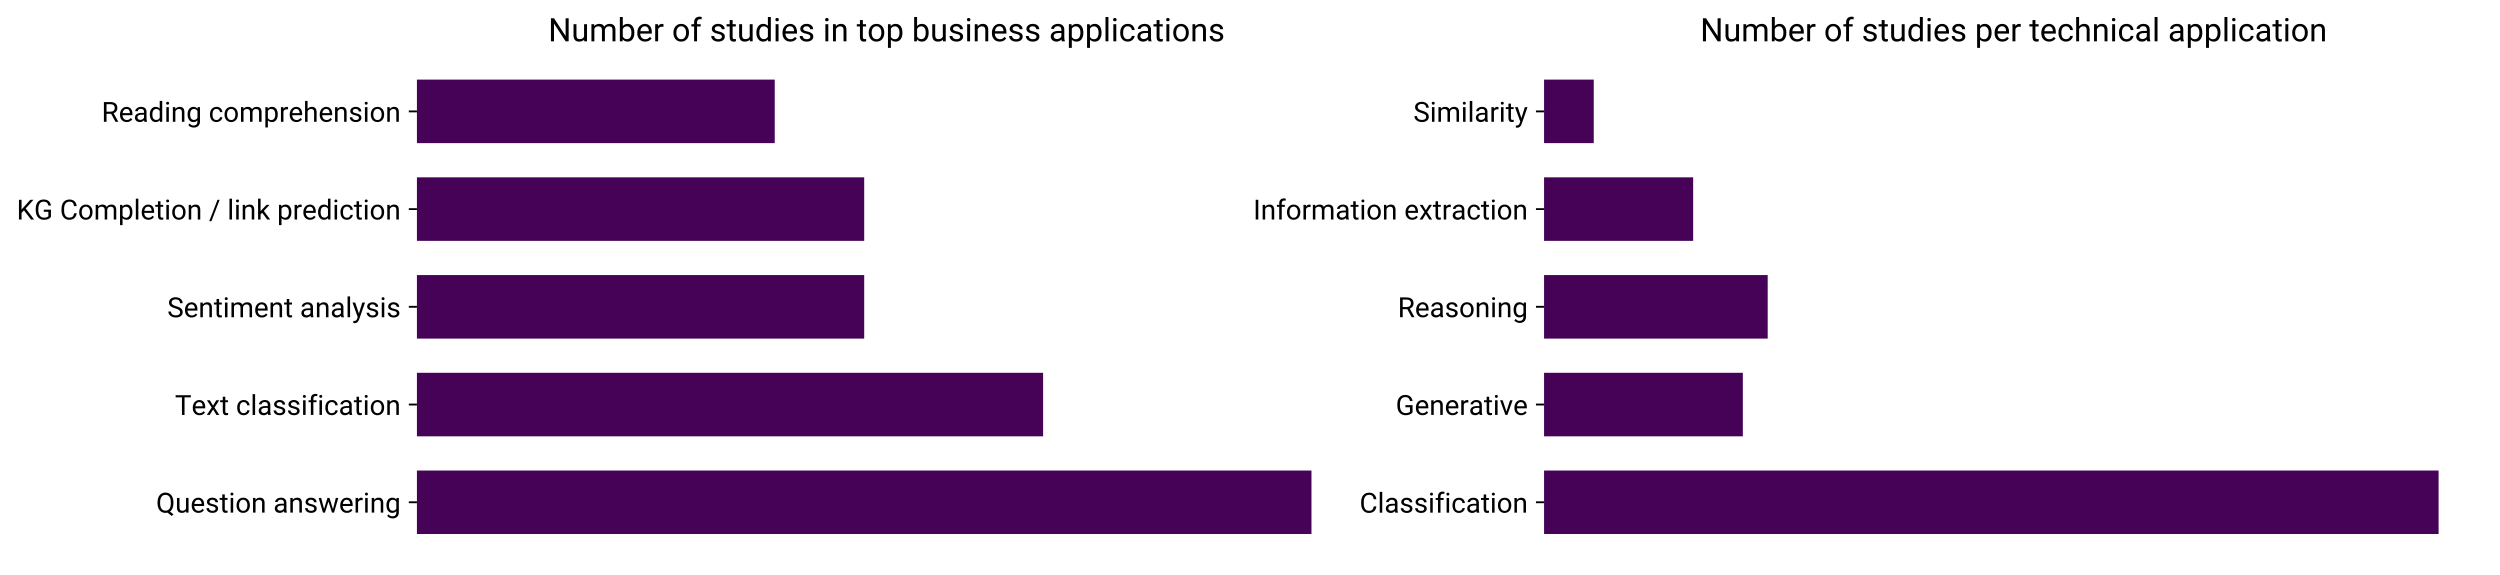 <?xml version="1.0" encoding="utf-8" standalone="no"?>
<!DOCTYPE svg PUBLIC "-//W3C//DTD SVG 1.1//EN"
  "http://www.w3.org/Graphics/SVG/1.1/DTD/svg11.dtd">
<!-- Created with matplotlib (https://matplotlib.org/) -->
<svg height="248.484pt" version="1.1" viewBox="0 0 1080.132 248.484" width="1080.132pt" xmlns="http://www.w3.org/2000/svg" xmlns:xlink="http://www.w3.org/1999/xlink">
 <defs>
  <style type="text/css">*{stroke-linecap:butt;stroke-linejoin:round;}</style>
 </defs>
 <g id="figure_1">
  <g id="patch_1">
   <path d="M 0 248.484 
L 1080.132 248.484 
L 1080.132 0 
L 0 0 
z
" style="fill:none;"/>
  </g>
  <g id="axes_1">
   <g id="patch_2">
    <path clip-path="url(#p9f928f13f7)" d="M 180.132 230.729 
L 566.625 230.729 
L 566.625 203.285 
L 180.132 203.285 
z
" style="fill:#450256;"/>
   </g>
   <g id="patch_3">
    <path clip-path="url(#p9f928f13f7)" d="M 180.132 188.508 
L 450.677 188.508 
L 450.677 161.064 
L 180.132 161.064 
z
" style="fill:#450256;"/>
   </g>
   <g id="patch_4">
    <path clip-path="url(#p9f928f13f7)" d="M 180.132 146.286 
L 373.379 146.286 
L 373.379 118.842 
L 180.132 118.842 
z
" style="fill:#450256;"/>
   </g>
   <g id="patch_5">
    <path clip-path="url(#p9f928f13f7)" d="M 180.132 104.065 
L 373.379 104.065 
L 373.379 76.621 
L 180.132 76.621 
z
" style="fill:#450256;"/>
   </g>
   <g id="patch_6">
    <path clip-path="url(#p9f928f13f7)" d="M 180.132 61.844 
L 334.729 61.844 
L 334.729 34.4 
L 180.132 34.4 
z
" style="fill:#450256;"/>
   </g>
   <g id="matplotlib.axis_1"/>
   <g id="matplotlib.axis_2">
    <g id="ytick_1">
     <g id="line2d_1">
      <defs>
       <path d="M 0 0 
L -3.5 0 
" id="m204280ba71" style="stroke:#000000;stroke-width:0.8;"/>
      </defs>
      <g>
       <use style="stroke:#000000;stroke-width:0.8;" x="180.132" xlink:href="#m204280ba71" y="217.007"/>
      </g>
     </g>
     <g id="text_1">
      <!-- Question answering -->
      <g transform="translate(67.418 221.478)scale(0.12 -0.12)">
       <defs>
        <path d="M 62.547 33.25 
Q 62.547 22.953 59.266 15.5 
Q 56 8.062 50.094 3.859 
L 62.797 -6.109 
L 56.391 -12.016 
L 41.406 -0.094 
Q 37.891 -0.984 33.984 -0.984 
Q 25.594 -0.984 19.094 3.141 
Q 12.594 7.281 9 14.922 
Q 5.422 22.562 5.328 32.625 
L 5.328 37.75 
Q 5.328 48 8.891 55.859 
Q 12.453 63.719 18.969 67.891 
Q 25.484 72.078 33.891 72.078 
Q 42.484 72.078 49 67.922 
Q 55.516 63.766 59.031 55.969 
Q 62.547 48.188 62.547 37.797 
z
M 53.172 37.844 
Q 53.172 50.391 48.172 57.203 
Q 43.172 64.016 33.891 64.016 
Q 25.047 64.016 19.938 57.25 
Q 14.844 50.484 14.703 38.484 
L 14.703 33.25 
Q 14.703 21.047 19.797 14.016 
Q 24.906 6.984 33.984 6.984 
Q 43.062 6.984 48.047 13.594 
Q 53.031 20.219 53.172 32.562 
z
" id="Roboto-Regular-81"/>
        <path d="M 39.453 5.219 
Q 34.188 -0.984 23.969 -0.984 
Q 15.531 -0.984 11.109 3.922 
Q 6.688 8.844 6.641 18.453 
L 6.641 52.828 
L 15.672 52.828 
L 15.672 18.703 
Q 15.672 6.688 25.438 6.688 
Q 35.797 6.688 39.203 14.406 
L 39.203 52.828 
L 48.25 52.828 
L 48.25 0 
L 39.656 0 
z
" id="Roboto-Regular-117"/>
        <path d="M 28.766 -0.984 
Q 18.016 -0.984 11.281 6.078 
Q 4.547 13.141 4.547 24.953 
L 4.547 26.609 
Q 4.547 34.469 7.547 40.641 
Q 10.547 46.828 15.938 50.312 
Q 21.344 53.812 27.641 53.812 
Q 37.938 53.812 43.641 47.016 
Q 49.359 40.234 49.359 27.594 
L 49.359 23.828 
L 13.578 23.828 
Q 13.766 16.016 18.141 11.203 
Q 22.516 6.391 29.25 6.391 
Q 34.031 6.391 37.344 8.344 
Q 40.672 10.297 43.172 13.531 
L 48.688 9.234 
Q 42.047 -0.984 28.766 -0.984 
z
M 27.641 46.391 
Q 22.172 46.391 18.453 42.406 
Q 14.75 38.422 13.875 31.25 
L 40.328 31.25 
L 40.328 31.938 
Q 39.938 38.812 36.609 42.594 
Q 33.297 46.391 27.641 46.391 
z
" id="Roboto-Regular-101"/>
        <path d="M 37.594 14.016 
Q 37.594 17.672 34.828 19.703 
Q 32.078 21.734 25.219 23.188 
Q 18.359 24.656 14.328 26.703 
Q 10.297 28.766 8.375 31.594 
Q 6.453 34.422 6.453 38.328 
Q 6.453 44.828 11.938 49.312 
Q 17.438 53.812 25.984 53.812 
Q 34.969 53.812 40.547 49.172 
Q 46.141 44.531 46.141 37.312 
L 37.062 37.312 
Q 37.062 41.016 33.906 43.703 
Q 30.766 46.391 25.984 46.391 
Q 21.047 46.391 18.266 44.234 
Q 15.484 42.094 15.484 38.625 
Q 15.484 35.359 18.062 33.688 
Q 20.656 32.031 27.422 30.516 
Q 34.188 29 38.375 26.906 
Q 42.578 24.812 44.594 21.844 
Q 46.625 18.891 46.625 14.656 
Q 46.625 7.562 40.953 3.281 
Q 35.297 -0.984 26.266 -0.984 
Q 19.922 -0.984 15.031 1.266 
Q 10.156 3.516 7.391 7.547 
Q 4.641 11.578 4.641 16.266 
L 13.672 16.266 
Q 13.922 11.719 17.312 9.047 
Q 20.703 6.391 26.266 6.391 
Q 31.391 6.391 34.484 8.469 
Q 37.594 10.547 37.594 14.016 
z
" id="Roboto-Regular-115"/>
        <path d="M 19.094 65.625 
L 19.094 52.828 
L 28.953 52.828 
L 28.953 45.844 
L 19.094 45.844 
L 19.094 13.094 
Q 19.094 9.906 20.406 8.312 
Q 21.734 6.734 24.906 6.734 
Q 26.469 6.734 29.203 7.328 
L 29.203 0 
Q 25.641 -0.984 22.266 -0.984 
Q 16.219 -0.984 13.141 2.672 
Q 10.062 6.344 10.062 13.094 
L 10.062 45.844 
L 0.438 45.844 
L 0.438 52.828 
L 10.062 52.828 
L 10.062 65.625 
z
" id="Roboto-Regular-116"/>
        <path d="M 16.656 0 
L 7.625 0 
L 7.625 52.828 
L 16.656 52.828 
z
M 6.891 66.844 
Q 6.891 69.047 8.234 70.562 
Q 9.578 72.078 12.203 72.078 
Q 14.844 72.078 16.203 70.562 
Q 17.578 69.047 17.578 66.844 
Q 17.578 64.656 16.203 63.188 
Q 14.844 61.719 12.203 61.719 
Q 9.578 61.719 8.234 63.188 
Q 6.891 64.656 6.891 66.844 
z
" id="Roboto-Regular-105"/>
        <path d="M 4.438 26.906 
Q 4.438 34.672 7.484 40.875 
Q 10.547 47.078 15.984 50.438 
Q 21.438 53.812 28.422 53.812 
Q 39.203 53.812 45.875 46.344 
Q 52.547 38.875 52.547 26.469 
L 52.547 25.828 
Q 52.547 18.109 49.578 11.984 
Q 46.625 5.859 41.125 2.438 
Q 35.641 -0.984 28.516 -0.984 
Q 17.781 -0.984 11.109 6.484 
Q 4.438 13.969 4.438 26.266 
z
M 13.531 25.828 
Q 13.531 17.047 17.609 11.719 
Q 21.688 6.391 28.516 6.391 
Q 35.406 6.391 39.453 11.781 
Q 43.5 17.188 43.5 26.906 
Q 43.5 35.594 39.375 40.984 
Q 35.25 46.391 28.422 46.391 
Q 21.734 46.391 17.625 41.062 
Q 13.531 35.75 13.531 25.828 
z
" id="Roboto-Regular-111"/>
        <path d="M 15.375 52.828 
L 15.672 46.188 
Q 21.734 53.812 31.5 53.812 
Q 48.25 53.812 48.391 34.906 
L 48.391 0 
L 39.359 0 
L 39.359 34.969 
Q 39.312 40.672 36.75 43.406 
Q 34.188 46.141 28.766 46.141 
Q 24.359 46.141 21.031 43.797 
Q 17.719 41.453 15.875 37.641 
L 15.875 0 
L 6.844 0 
L 6.844 52.828 
z
" id="Roboto-Regular-110"/>
        <path id="Roboto-Regular-32"/>
        <path d="M 39.453 0 
Q 38.672 1.562 38.188 5.562 
Q 31.891 -0.984 23.141 -0.984 
Q 15.328 -0.984 10.328 3.438 
Q 5.328 7.859 5.328 14.656 
Q 5.328 22.906 11.594 27.469 
Q 17.875 32.031 29.25 32.031 
L 38.031 32.031 
L 38.031 36.188 
Q 38.031 40.922 35.203 43.719 
Q 32.375 46.531 26.859 46.531 
Q 22.016 46.531 18.75 44.094 
Q 15.484 41.656 15.484 38.188 
L 6.391 38.188 
Q 6.391 42.141 9.203 45.828 
Q 12.016 49.516 16.812 51.656 
Q 21.625 53.812 27.391 53.812 
Q 36.531 53.812 41.703 49.234 
Q 46.875 44.672 47.078 36.672 
L 47.078 12.359 
Q 47.078 5.078 48.922 0.781 
L 48.922 0 
z
M 24.469 6.891 
Q 28.719 6.891 32.516 9.078 
Q 36.328 11.281 38.031 14.797 
L 38.031 25.641 
L 30.953 25.641 
Q 14.359 25.641 14.359 15.922 
Q 14.359 11.672 17.188 9.281 
Q 20.016 6.891 24.469 6.891 
z
" id="Roboto-Regular-97"/>
        <path d="M 53.609 12.453 
L 63.766 52.828 
L 72.797 52.828 
L 57.422 0 
L 50.094 0 
L 37.25 40.047 
L 24.75 0 
L 17.438 0 
L 2.094 52.828 
L 11.078 52.828 
L 21.484 13.281 
L 33.797 52.828 
L 41.062 52.828 
z
" id="Roboto-Regular-119"/>
        <path d="M 32.375 44.734 
Q 30.328 45.062 27.938 45.062 
Q 19.047 45.062 15.875 37.5 
L 15.875 0 
L 6.844 0 
L 6.844 52.828 
L 15.625 52.828 
L 15.766 46.734 
Q 20.219 53.812 28.375 53.812 
Q 31 53.812 32.375 53.125 
z
" id="Roboto-Regular-114"/>
        <path d="M 4.688 26.859 
Q 4.688 39.203 10.391 46.5 
Q 16.109 53.812 25.531 53.812 
Q 35.203 53.812 40.625 46.969 
L 41.062 52.828 
L 49.312 52.828 
L 49.312 1.266 
Q 49.312 -8.984 43.234 -14.891 
Q 37.156 -20.797 26.906 -20.797 
Q 21.188 -20.797 15.719 -18.359 
Q 10.25 -15.922 7.375 -11.672 
L 12.062 -6.25 
Q 17.875 -13.422 26.266 -13.422 
Q 32.859 -13.422 36.547 -9.703 
Q 40.234 -6 40.234 0.734 
L 40.234 5.281 
Q 34.812 -0.984 25.438 -0.984 
Q 16.156 -0.984 10.422 6.484 
Q 4.688 13.969 4.688 26.859 
z
M 13.766 25.828 
Q 13.766 16.891 17.422 11.781 
Q 21.094 6.688 27.688 6.688 
Q 36.234 6.688 40.234 14.453 
L 40.234 38.578 
Q 36.078 46.141 27.781 46.141 
Q 21.188 46.141 17.469 41.016 
Q 13.766 35.891 13.766 25.828 
z
" id="Roboto-Regular-103"/>
       </defs>
       <use xlink:href="#Roboto-Regular-81"/>
       <use x="68.75" xlink:href="#Roboto-Regular-117"/>
       <use x="123.877" xlink:href="#Roboto-Regular-101"/>
       <use x="176.855" xlink:href="#Roboto-Regular-115"/>
       <use x="228.418" xlink:href="#Roboto-Regular-116"/>
       <use x="261.084" xlink:href="#Roboto-Regular-105"/>
       <use x="285.352" xlink:href="#Roboto-Regular-111"/>
       <use x="342.383" xlink:href="#Roboto-Regular-110"/>
       <use x="397.559" xlink:href="#Roboto-Regular-32"/>
       <use x="422.314" xlink:href="#Roboto-Regular-97"/>
       <use x="476.709" xlink:href="#Roboto-Regular-110"/>
       <use x="531.885" xlink:href="#Roboto-Regular-115"/>
       <use x="583.447" xlink:href="#Roboto-Regular-119"/>
       <use x="658.594" xlink:href="#Roboto-Regular-101"/>
       <use x="711.572" xlink:href="#Roboto-Regular-114"/>
       <use x="745.41" xlink:href="#Roboto-Regular-105"/>
       <use x="769.678" xlink:href="#Roboto-Regular-110"/>
       <use x="824.854" xlink:href="#Roboto-Regular-103"/>
      </g>
     </g>
    </g>
    <g id="ytick_2">
     <g id="line2d_2">
      <g>
       <use style="stroke:#000000;stroke-width:0.8;" x="180.132" xlink:href="#m204280ba71" y="174.786"/>
      </g>
     </g>
     <g id="text_2">
      <!-- Text classification -->
      <g transform="translate(75.585 179.286)scale(0.12 -0.12)">
       <defs>
        <path d="M 57.375 63.375 
L 34.516 63.375 
L 34.516 0 
L 25.203 0 
L 25.203 63.375 
L 2.391 63.375 
L 2.391 71.094 
L 57.375 71.094 
z
" id="Roboto-Regular-84"/>
        <path d="M 24.562 33.547 
L 36.281 52.828 
L 46.828 52.828 
L 29.547 26.703 
L 47.359 0 
L 36.922 0 
L 24.703 19.781 
L 12.5 0 
L 2 0 
L 19.828 26.703 
L 2.547 52.828 
L 12.984 52.828 
z
" id="Roboto-Regular-120"/>
        <path d="M 28.031 6.391 
Q 32.859 6.391 36.469 9.312 
Q 40.094 12.25 40.484 16.656 
L 49.031 16.656 
Q 48.781 12.109 45.891 8 
Q 43.016 3.906 38.203 1.453 
Q 33.406 -0.984 28.031 -0.984 
Q 17.234 -0.984 10.859 6.219 
Q 4.5 13.422 4.5 25.922 
L 4.5 27.438 
Q 4.5 35.156 7.328 41.156 
Q 10.156 47.172 15.453 50.484 
Q 20.75 53.812 27.984 53.812 
Q 36.859 53.812 42.75 48.484 
Q 48.641 43.172 49.031 34.672 
L 40.484 34.672 
Q 40.094 39.797 36.594 43.094 
Q 33.109 46.391 27.984 46.391 
Q 21.094 46.391 17.312 41.422 
Q 13.531 36.469 13.531 27.094 
L 13.531 25.391 
Q 13.531 16.266 17.281 11.328 
Q 21.047 6.391 28.031 6.391 
z
" id="Roboto-Regular-99"/>
        <path d="M 16.656 0 
L 7.625 0 
L 7.625 75 
L 16.656 75 
z
" id="Roboto-Regular-108"/>
        <path d="M 11.281 0 
L 11.281 45.844 
L 2.938 45.844 
L 2.938 52.828 
L 11.281 52.828 
L 11.281 58.25 
Q 11.281 66.75 15.812 71.391 
Q 20.359 76.031 28.656 76.031 
Q 31.781 76.031 34.859 75.203 
L 34.375 67.875 
Q 32.078 68.312 29.5 68.312 
Q 25.094 68.312 22.703 65.75 
Q 20.312 63.188 20.312 58.406 
L 20.312 52.828 
L 31.594 52.828 
L 31.594 45.844 
L 20.312 45.844 
L 20.312 0 
z
" id="Roboto-Regular-102"/>
       </defs>
       <use xlink:href="#Roboto-Regular-84"/>
       <use x="59.668" xlink:href="#Roboto-Regular-101"/>
       <use x="112.646" xlink:href="#Roboto-Regular-120"/>
       <use x="162.207" xlink:href="#Roboto-Regular-116"/>
       <use x="194.873" xlink:href="#Roboto-Regular-32"/>
       <use x="219.629" xlink:href="#Roboto-Regular-99"/>
       <use x="271.973" xlink:href="#Roboto-Regular-108"/>
       <use x="296.24" xlink:href="#Roboto-Regular-97"/>
       <use x="350.635" xlink:href="#Roboto-Regular-115"/>
       <use x="402.197" xlink:href="#Roboto-Regular-115"/>
       <use x="453.76" xlink:href="#Roboto-Regular-105"/>
       <use x="478.027" xlink:href="#Roboto-Regular-102"/>
       <use x="512.744" xlink:href="#Roboto-Regular-105"/>
       <use x="537.012" xlink:href="#Roboto-Regular-99"/>
       <use x="589.355" xlink:href="#Roboto-Regular-97"/>
       <use x="643.75" xlink:href="#Roboto-Regular-116"/>
       <use x="676.416" xlink:href="#Roboto-Regular-105"/>
       <use x="700.684" xlink:href="#Roboto-Regular-111"/>
       <use x="757.715" xlink:href="#Roboto-Regular-110"/>
      </g>
     </g>
    </g>
    <g id="ytick_3">
     <g id="line2d_3">
      <g>
       <use style="stroke:#000000;stroke-width:0.8;" x="180.132" xlink:href="#m204280ba71" y="132.564"/>
      </g>
     </g>
     <g id="text_3">
      <!-- Sentiment analysis -->
      <g transform="translate(72.264 137.064)scale(0.12 -0.12)">
       <defs>
        <path d="M 29.203 31.688 
Q 17.141 35.156 11.641 40.203 
Q 6.156 45.266 6.156 52.688 
Q 6.156 61.078 12.859 66.578 
Q 19.578 72.078 30.328 72.078 
Q 37.641 72.078 43.375 69.234 
Q 49.125 66.406 52.266 61.422 
Q 55.422 56.453 55.422 50.531 
L 46 50.531 
Q 46 56.984 41.891 60.672 
Q 37.797 64.359 30.328 64.359 
Q 23.391 64.359 19.5 61.297 
Q 15.625 58.25 15.625 52.828 
Q 15.625 48.484 19.312 45.484 
Q 23 42.484 31.859 39.984 
Q 40.719 37.5 45.719 34.5 
Q 50.734 31.5 53.141 27.484 
Q 55.562 23.484 55.562 18.062 
Q 55.562 9.422 48.828 4.219 
Q 42.094 -0.984 30.812 -0.984 
Q 23.484 -0.984 17.141 1.828 
Q 10.797 4.641 7.344 9.516 
Q 3.906 14.406 3.906 20.609 
L 13.328 20.609 
Q 13.328 14.156 18.094 10.422 
Q 22.859 6.688 30.812 6.688 
Q 38.234 6.688 42.188 9.719 
Q 46.141 12.75 46.141 17.969 
Q 46.141 23.188 42.469 26.047 
Q 38.812 28.906 29.203 31.688 
z
" id="Roboto-Regular-83"/>
        <path d="M 15.328 52.828 
L 15.578 46.969 
Q 21.391 53.812 31.25 53.812 
Q 42.328 53.812 46.344 45.312 
Q 48.969 49.125 53.188 51.469 
Q 57.422 53.812 63.188 53.812 
Q 80.562 53.812 80.859 35.406 
L 80.859 0 
L 71.828 0 
L 71.828 34.859 
Q 71.828 40.531 69.234 43.328 
Q 66.656 46.141 60.547 46.141 
Q 55.516 46.141 52.188 43.141 
Q 48.875 40.141 48.344 35.062 
L 48.344 0 
L 39.266 0 
L 39.266 34.625 
Q 39.266 46.141 27.984 46.141 
Q 19.094 46.141 15.828 38.578 
L 15.828 0 
L 6.781 0 
L 6.781 52.828 
z
" id="Roboto-Regular-109"/>
        <path d="M 24.125 13.234 
L 36.422 52.828 
L 46.094 52.828 
L 24.859 -8.156 
Q 19.922 -21.344 9.188 -21.344 
L 7.469 -21.188 
L 4.109 -20.562 
L 4.109 -13.234 
L 6.547 -13.422 
Q 11.141 -13.422 13.703 -11.562 
Q 16.266 -9.719 17.922 -4.781 
L 19.922 0.594 
L 1.078 52.828 
L 10.938 52.828 
z
" id="Roboto-Regular-121"/>
       </defs>
       <use xlink:href="#Roboto-Regular-83"/>
       <use x="59.326" xlink:href="#Roboto-Regular-101"/>
       <use x="112.305" xlink:href="#Roboto-Regular-110"/>
       <use x="167.48" xlink:href="#Roboto-Regular-116"/>
       <use x="200.146" xlink:href="#Roboto-Regular-105"/>
       <use x="224.414" xlink:href="#Roboto-Regular-109"/>
       <use x="312.061" xlink:href="#Roboto-Regular-101"/>
       <use x="365.039" xlink:href="#Roboto-Regular-110"/>
       <use x="420.215" xlink:href="#Roboto-Regular-116"/>
       <use x="452.881" xlink:href="#Roboto-Regular-32"/>
       <use x="477.637" xlink:href="#Roboto-Regular-97"/>
       <use x="532.031" xlink:href="#Roboto-Regular-110"/>
       <use x="587.207" xlink:href="#Roboto-Regular-97"/>
       <use x="641.602" xlink:href="#Roboto-Regular-108"/>
       <use x="665.869" xlink:href="#Roboto-Regular-121"/>
       <use x="713.184" xlink:href="#Roboto-Regular-115"/>
       <use x="764.746" xlink:href="#Roboto-Regular-105"/>
       <use x="789.014" xlink:href="#Roboto-Regular-115"/>
      </g>
     </g>
    </g>
    <g id="ytick_4">
     <g id="line2d_4">
      <g>
       <use style="stroke:#000000;stroke-width:0.8;" x="180.132" xlink:href="#m204280ba71" y="90.343"/>
      </g>
     </g>
     <g id="text_4">
      <!-- KG Completion / link prediction -->
      <g transform="translate(7.2 94.843)scale(0.12 -0.12)">
       <defs>
        <path d="M 26.312 33.062 
L 17.625 24.031 
L 17.625 0 
L 8.25 0 
L 8.25 71.094 
L 17.625 71.094 
L 17.625 35.938 
L 49.219 71.094 
L 60.547 71.094 
L 32.562 39.703 
L 62.75 0 
L 51.516 0 
z
" id="Roboto-Regular-75"/>
        <path d="M 60.75 9.328 
Q 57.125 4.156 50.656 1.578 
Q 44.188 -0.984 35.594 -0.984 
Q 26.906 -0.984 20.156 3.094 
Q 13.422 7.172 9.734 14.688 
Q 6.062 22.219 5.953 32.125 
L 5.953 38.328 
Q 5.953 54.391 13.453 63.234 
Q 20.953 72.078 34.516 72.078 
Q 45.656 72.078 52.438 66.375 
Q 59.234 60.688 60.75 50.25 
L 51.375 50.25 
Q 48.734 64.359 34.578 64.359 
Q 25.141 64.359 20.281 57.734 
Q 15.438 51.125 15.375 38.578 
L 15.375 32.766 
Q 15.375 20.797 20.844 13.734 
Q 26.312 6.688 35.641 6.688 
Q 40.922 6.688 44.875 7.859 
Q 48.828 9.031 51.422 11.812 
L 51.422 27.781 
L 34.969 27.781 
L 34.969 35.406 
L 60.75 35.406 
z
" id="Roboto-Regular-71"/>
        <path d="M 60.547 22.562 
Q 59.234 11.281 52.219 5.141 
Q 45.219 -0.984 33.594 -0.984 
Q 21 -0.984 13.406 8.047 
Q 5.812 17.094 5.812 32.234 
L 5.812 39.062 
Q 5.812 48.969 9.344 56.484 
Q 12.891 64.016 19.375 68.047 
Q 25.875 72.078 34.422 72.078 
Q 45.75 72.078 52.578 65.75 
Q 59.422 59.422 60.547 48.25 
L 51.125 48.25 
Q 49.906 56.734 45.828 60.547 
Q 41.75 64.359 34.422 64.359 
Q 25.438 64.359 20.328 57.719 
Q 15.234 51.078 15.234 38.812 
L 15.234 31.938 
Q 15.234 20.359 20.062 13.516 
Q 24.906 6.688 33.594 6.688 
Q 41.406 6.688 45.578 10.219 
Q 49.75 13.766 51.125 22.562 
z
" id="Roboto-Regular-67"/>
        <path d="M 51.469 25.828 
Q 51.469 13.766 45.953 6.391 
Q 40.438 -0.984 31 -0.984 
Q 21.391 -0.984 15.875 5.125 
L 15.875 -20.312 
L 6.844 -20.312 
L 6.844 52.828 
L 15.094 52.828 
L 15.531 46.969 
Q 21.047 53.812 30.859 53.812 
Q 40.375 53.812 45.922 46.625 
Q 51.469 39.453 51.469 26.656 
z
M 42.438 26.859 
Q 42.438 35.797 38.625 40.969 
Q 34.812 46.141 28.172 46.141 
Q 19.969 46.141 15.875 38.875 
L 15.875 13.625 
Q 19.922 6.391 28.266 6.391 
Q 34.766 6.391 38.594 11.547 
Q 42.438 16.703 42.438 26.859 
z
" id="Roboto-Regular-112"/>
        <path d="M 8.641 -6.109 
L 0.875 -6.109 
L 30.562 71.094 
L 38.281 71.094 
z
" id="Roboto-Regular-47"/>
        <path d="M 21.578 24.469 
L 15.922 18.562 
L 15.922 0 
L 6.891 0 
L 6.891 75 
L 15.922 75 
L 15.922 29.641 
L 20.75 35.453 
L 37.203 52.828 
L 48.188 52.828 
L 27.641 30.766 
L 50.594 0 
L 39.984 0 
z
" id="Roboto-Regular-107"/>
        <path d="M 4.641 26.859 
Q 4.641 39.016 10.391 46.406 
Q 16.156 53.812 25.484 53.812 
Q 34.766 53.812 40.188 47.469 
L 40.188 75 
L 49.219 75 
L 49.219 0 
L 40.922 0 
L 40.484 5.672 
Q 35.062 -0.984 25.391 -0.984 
Q 16.219 -0.984 10.422 6.531 
Q 4.641 14.062 4.641 26.172 
z
M 13.672 25.828 
Q 13.672 16.844 17.375 11.766 
Q 21.094 6.688 27.641 6.688 
Q 36.234 6.688 40.188 14.406 
L 40.188 38.672 
Q 36.141 46.141 27.734 46.141 
Q 21.094 46.141 17.375 41.016 
Q 13.672 35.891 13.672 25.828 
z
" id="Roboto-Regular-100"/>
       </defs>
       <use xlink:href="#Roboto-Regular-75"/>
       <use x="62.695" xlink:href="#Roboto-Regular-71"/>
       <use x="130.811" xlink:href="#Roboto-Regular-32"/>
       <use x="155.566" xlink:href="#Roboto-Regular-67"/>
       <use x="220.654" xlink:href="#Roboto-Regular-111"/>
       <use x="277.686" xlink:href="#Roboto-Regular-109"/>
       <use x="365.332" xlink:href="#Roboto-Regular-112"/>
       <use x="421.436" xlink:href="#Roboto-Regular-108"/>
       <use x="445.703" xlink:href="#Roboto-Regular-101"/>
       <use x="498.682" xlink:href="#Roboto-Regular-116"/>
       <use x="531.348" xlink:href="#Roboto-Regular-105"/>
       <use x="555.615" xlink:href="#Roboto-Regular-111"/>
       <use x="612.646" xlink:href="#Roboto-Regular-110"/>
       <use x="667.822" xlink:href="#Roboto-Regular-32"/>
       <use x="692.578" xlink:href="#Roboto-Regular-47"/>
       <use x="733.789" xlink:href="#Roboto-Regular-32"/>
       <use x="758.545" xlink:href="#Roboto-Regular-108"/>
       <use x="782.812" xlink:href="#Roboto-Regular-105"/>
       <use x="807.08" xlink:href="#Roboto-Regular-110"/>
       <use x="862.256" xlink:href="#Roboto-Regular-107"/>
       <use x="912.939" xlink:href="#Roboto-Regular-32"/>
       <use x="937.695" xlink:href="#Roboto-Regular-112"/>
       <use x="993.799" xlink:href="#Roboto-Regular-114"/>
       <use x="1027.637" xlink:href="#Roboto-Regular-101"/>
       <use x="1080.615" xlink:href="#Roboto-Regular-100"/>
       <use x="1137.012" xlink:href="#Roboto-Regular-105"/>
       <use x="1161.279" xlink:href="#Roboto-Regular-99"/>
       <use x="1213.623" xlink:href="#Roboto-Regular-116"/>
       <use x="1246.289" xlink:href="#Roboto-Regular-105"/>
       <use x="1270.557" xlink:href="#Roboto-Regular-111"/>
       <use x="1327.588" xlink:href="#Roboto-Regular-110"/>
      </g>
     </g>
    </g>
    <g id="ytick_5">
     <g id="line2d_5">
      <g>
       <use style="stroke:#000000;stroke-width:0.8;" x="180.132" xlink:href="#m204280ba71" y="48.122"/>
      </g>
     </g>
     <g id="text_5">
      <!-- Reading comprehension -->
      <g transform="translate(43.909 52.622)scale(0.12 -0.12)">
       <defs>
        <path d="M 34.328 28.766 
L 17.625 28.766 
L 17.625 0 
L 8.203 0 
L 8.203 71.094 
L 31.734 71.094 
Q 43.75 71.094 50.219 65.625 
Q 56.688 60.156 56.688 49.703 
Q 56.688 43.062 53.094 38.125 
Q 49.516 33.203 43.109 30.766 
L 59.812 0.594 
L 59.812 0 
L 49.75 0 
z
M 17.625 36.422 
L 32.031 36.422 
Q 39.016 36.422 43.141 40.031 
Q 47.266 43.656 47.266 49.703 
Q 47.266 56.297 43.328 59.812 
Q 39.406 63.328 31.984 63.375 
L 17.625 63.375 
z
" id="Roboto-Regular-82"/>
        <path d="M 15.875 46.438 
Q 21.875 53.812 31.5 53.812 
Q 48.25 53.812 48.391 34.906 
L 48.391 0 
L 39.359 0 
L 39.359 34.969 
Q 39.312 40.672 36.75 43.406 
Q 34.188 46.141 28.766 46.141 
Q 24.359 46.141 21.031 43.797 
Q 17.719 41.453 15.875 37.641 
L 15.875 0 
L 6.844 0 
L 6.844 75 
L 15.875 75 
z
" id="Roboto-Regular-104"/>
       </defs>
       <use xlink:href="#Roboto-Regular-82"/>
       <use x="61.572" xlink:href="#Roboto-Regular-101"/>
       <use x="114.551" xlink:href="#Roboto-Regular-97"/>
       <use x="168.945" xlink:href="#Roboto-Regular-100"/>
       <use x="225.342" xlink:href="#Roboto-Regular-105"/>
       <use x="249.609" xlink:href="#Roboto-Regular-110"/>
       <use x="304.785" xlink:href="#Roboto-Regular-103"/>
       <use x="360.889" xlink:href="#Roboto-Regular-32"/>
       <use x="385.645" xlink:href="#Roboto-Regular-99"/>
       <use x="437.988" xlink:href="#Roboto-Regular-111"/>
       <use x="495.02" xlink:href="#Roboto-Regular-109"/>
       <use x="582.666" xlink:href="#Roboto-Regular-112"/>
       <use x="638.77" xlink:href="#Roboto-Regular-114"/>
       <use x="672.607" xlink:href="#Roboto-Regular-101"/>
       <use x="725.586" xlink:href="#Roboto-Regular-104"/>
       <use x="780.664" xlink:href="#Roboto-Regular-101"/>
       <use x="833.643" xlink:href="#Roboto-Regular-110"/>
       <use x="888.818" xlink:href="#Roboto-Regular-115"/>
       <use x="940.381" xlink:href="#Roboto-Regular-105"/>
       <use x="964.648" xlink:href="#Roboto-Regular-111"/>
       <use x="1021.68" xlink:href="#Roboto-Regular-110"/>
      </g>
     </g>
    </g>
   </g>
   <g id="text_6">
    <!-- Number of studies in top business applications -->
    <g transform="translate(236.882 17.844)scale(0.14 -0.14)">
     <defs>
      <path d="M 62.891 0 
L 53.469 0 
L 17.672 54.781 
L 17.672 0 
L 8.25 0 
L 8.25 71.094 
L 17.672 71.094 
L 53.562 16.062 
L 53.562 71.094 
L 62.891 71.094 
z
" id="Roboto-Regular-78"/>
      <path d="M 51.562 25.828 
Q 51.562 13.719 46 6.359 
Q 40.438 -0.984 31.062 -0.984 
Q 21.047 -0.984 15.578 6.109 
L 15.141 0 
L 6.844 0 
L 6.844 75 
L 15.875 75 
L 15.875 47.016 
Q 21.344 53.812 30.953 53.812 
Q 40.578 53.812 46.062 46.531 
Q 51.562 39.266 51.562 26.609 
z
M 42.531 26.859 
Q 42.531 36.078 38.969 41.109 
Q 35.406 46.141 28.719 46.141 
Q 19.781 46.141 15.875 37.844 
L 15.875 14.984 
Q 20.016 6.688 28.812 6.688 
Q 35.297 6.688 38.906 11.719 
Q 42.531 16.75 42.531 26.859 
z
" id="Roboto-Regular-98"/>
     </defs>
     <use xlink:href="#Roboto-Regular-78"/>
     <use x="71.289" xlink:href="#Roboto-Regular-117"/>
     <use x="126.416" xlink:href="#Roboto-Regular-109"/>
     <use x="214.062" xlink:href="#Roboto-Regular-98"/>
     <use x="270.166" xlink:href="#Roboto-Regular-101"/>
     <use x="323.145" xlink:href="#Roboto-Regular-114"/>
     <use x="356.982" xlink:href="#Roboto-Regular-32"/>
     <use x="381.738" xlink:href="#Roboto-Regular-111"/>
     <use x="438.77" xlink:href="#Roboto-Regular-102"/>
     <use x="473.486" xlink:href="#Roboto-Regular-32"/>
     <use x="498.242" xlink:href="#Roboto-Regular-115"/>
     <use x="549.805" xlink:href="#Roboto-Regular-116"/>
     <use x="582.471" xlink:href="#Roboto-Regular-117"/>
     <use x="637.598" xlink:href="#Roboto-Regular-100"/>
     <use x="693.994" xlink:href="#Roboto-Regular-105"/>
     <use x="718.262" xlink:href="#Roboto-Regular-101"/>
     <use x="771.24" xlink:href="#Roboto-Regular-115"/>
     <use x="822.803" xlink:href="#Roboto-Regular-32"/>
     <use x="847.559" xlink:href="#Roboto-Regular-105"/>
     <use x="871.826" xlink:href="#Roboto-Regular-110"/>
     <use x="927.002" xlink:href="#Roboto-Regular-32"/>
     <use x="951.758" xlink:href="#Roboto-Regular-116"/>
     <use x="984.424" xlink:href="#Roboto-Regular-111"/>
     <use x="1041.455" xlink:href="#Roboto-Regular-112"/>
     <use x="1097.559" xlink:href="#Roboto-Regular-32"/>
     <use x="1122.314" xlink:href="#Roboto-Regular-98"/>
     <use x="1178.418" xlink:href="#Roboto-Regular-117"/>
     <use x="1233.545" xlink:href="#Roboto-Regular-115"/>
     <use x="1285.107" xlink:href="#Roboto-Regular-105"/>
     <use x="1309.375" xlink:href="#Roboto-Regular-110"/>
     <use x="1364.551" xlink:href="#Roboto-Regular-101"/>
     <use x="1417.529" xlink:href="#Roboto-Regular-115"/>
     <use x="1469.092" xlink:href="#Roboto-Regular-115"/>
     <use x="1520.654" xlink:href="#Roboto-Regular-32"/>
     <use x="1545.41" xlink:href="#Roboto-Regular-97"/>
     <use x="1599.805" xlink:href="#Roboto-Regular-112"/>
     <use x="1655.908" xlink:href="#Roboto-Regular-112"/>
     <use x="1712.012" xlink:href="#Roboto-Regular-108"/>
     <use x="1736.279" xlink:href="#Roboto-Regular-105"/>
     <use x="1760.547" xlink:href="#Roboto-Regular-99"/>
     <use x="1812.891" xlink:href="#Roboto-Regular-97"/>
     <use x="1867.285" xlink:href="#Roboto-Regular-116"/>
     <use x="1899.951" xlink:href="#Roboto-Regular-105"/>
     <use x="1924.219" xlink:href="#Roboto-Regular-111"/>
     <use x="1981.25" xlink:href="#Roboto-Regular-110"/>
     <use x="2036.426" xlink:href="#Roboto-Regular-115"/>
    </g>
   </g>
  </g>
  <g id="axes_2">
   <g id="patch_7">
    <path clip-path="url(#p787449d659)" d="M 667.114 230.729 
L 1053.607 230.729 
L 1053.607 203.285 
L 667.114 203.285 
z
" style="fill:#450256;"/>
   </g>
   <g id="patch_8">
    <path clip-path="url(#p787449d659)" d="M 667.114 188.508 
L 753.001 188.508 
L 753.001 161.064 
L 667.114 161.064 
z
" style="fill:#450256;"/>
   </g>
   <g id="patch_9">
    <path clip-path="url(#p787449d659)" d="M 667.114 146.286 
L 763.737 146.286 
L 763.737 118.842 
L 667.114 118.842 
z
" style="fill:#450256;"/>
   </g>
   <g id="patch_10">
    <path clip-path="url(#p787449d659)" d="M 667.114 104.065 
L 731.529 104.065 
L 731.529 76.621 
L 667.114 76.621 
z
" style="fill:#450256;"/>
   </g>
   <g id="patch_11">
    <path clip-path="url(#p787449d659)" d="M 667.114 61.844 
L 688.586 61.844 
L 688.586 34.4 
L 667.114 34.4 
z
" style="fill:#450256;"/>
   </g>
   <g id="matplotlib.axis_3"/>
   <g id="matplotlib.axis_4">
    <g id="ytick_6">
     <g id="line2d_6">
      <g>
       <use style="stroke:#000000;stroke-width:0.8;" x="667.114" xlink:href="#m204280ba71" y="217.007"/>
      </g>
     </g>
     <g id="text_7">
      <!-- Classification -->
      <g transform="translate(587.394 221.507)scale(0.12 -0.12)">
       <use xlink:href="#Roboto-Regular-67"/>
       <use x="65.088" xlink:href="#Roboto-Regular-108"/>
       <use x="89.355" xlink:href="#Roboto-Regular-97"/>
       <use x="143.75" xlink:href="#Roboto-Regular-115"/>
       <use x="195.312" xlink:href="#Roboto-Regular-115"/>
       <use x="246.875" xlink:href="#Roboto-Regular-105"/>
       <use x="271.143" xlink:href="#Roboto-Regular-102"/>
       <use x="305.859" xlink:href="#Roboto-Regular-105"/>
       <use x="330.127" xlink:href="#Roboto-Regular-99"/>
       <use x="382.471" xlink:href="#Roboto-Regular-97"/>
       <use x="436.865" xlink:href="#Roboto-Regular-116"/>
       <use x="469.531" xlink:href="#Roboto-Regular-105"/>
       <use x="493.799" xlink:href="#Roboto-Regular-111"/>
       <use x="550.83" xlink:href="#Roboto-Regular-110"/>
      </g>
     </g>
    </g>
    <g id="ytick_7">
     <g id="line2d_7">
      <g>
       <use style="stroke:#000000;stroke-width:0.8;" x="667.114" xlink:href="#m204280ba71" y="174.786"/>
      </g>
     </g>
     <g id="text_8">
      <!-- Generative -->
      <g transform="translate(603.012 179.286)scale(0.12 -0.12)">
       <defs>
        <path d="M 24.266 12.25 
L 37.359 52.828 
L 46.578 52.828 
L 27.641 0 
L 20.75 0 
L 1.609 52.828 
L 10.844 52.828 
z
" id="Roboto-Regular-118"/>
       </defs>
       <use xlink:href="#Roboto-Regular-71"/>
       <use x="68.115" xlink:href="#Roboto-Regular-101"/>
       <use x="121.094" xlink:href="#Roboto-Regular-110"/>
       <use x="176.27" xlink:href="#Roboto-Regular-101"/>
       <use x="229.248" xlink:href="#Roboto-Regular-114"/>
       <use x="263.086" xlink:href="#Roboto-Regular-97"/>
       <use x="317.48" xlink:href="#Roboto-Regular-116"/>
       <use x="350.146" xlink:href="#Roboto-Regular-105"/>
       <use x="374.414" xlink:href="#Roboto-Regular-118"/>
       <use x="422.852" xlink:href="#Roboto-Regular-101"/>
      </g>
     </g>
    </g>
    <g id="ytick_8">
     <g id="line2d_8">
      <g>
       <use style="stroke:#000000;stroke-width:0.8;" x="667.114" xlink:href="#m204280ba71" y="132.564"/>
      </g>
     </g>
     <g id="text_9">
      <!-- Reasoning -->
      <g transform="translate(603.922 137.035)scale(0.12 -0.12)">
       <use xlink:href="#Roboto-Regular-82"/>
       <use x="61.572" xlink:href="#Roboto-Regular-101"/>
       <use x="114.551" xlink:href="#Roboto-Regular-97"/>
       <use x="168.945" xlink:href="#Roboto-Regular-115"/>
       <use x="220.508" xlink:href="#Roboto-Regular-111"/>
       <use x="277.539" xlink:href="#Roboto-Regular-110"/>
       <use x="332.715" xlink:href="#Roboto-Regular-105"/>
       <use x="356.982" xlink:href="#Roboto-Regular-110"/>
       <use x="412.158" xlink:href="#Roboto-Regular-103"/>
      </g>
     </g>
    </g>
    <g id="ytick_9">
     <g id="line2d_9">
      <g>
       <use style="stroke:#000000;stroke-width:0.8;" x="667.114" xlink:href="#m204280ba71" y="90.343"/>
      </g>
     </g>
     <g id="text_10">
      <!-- Information extraction -->
      <g transform="translate(541.454 94.843)scale(0.12 -0.12)">
       <defs>
        <path d="M 18.312 0 
L 8.938 0 
L 8.938 71.094 
L 18.312 71.094 
z
" id="Roboto-Regular-73"/>
       </defs>
       <use xlink:href="#Roboto-Regular-73"/>
       <use x="27.197" xlink:href="#Roboto-Regular-110"/>
       <use x="82.373" xlink:href="#Roboto-Regular-102"/>
       <use x="117.09" xlink:href="#Roboto-Regular-111"/>
       <use x="174.121" xlink:href="#Roboto-Regular-114"/>
       <use x="207.959" xlink:href="#Roboto-Regular-109"/>
       <use x="295.605" xlink:href="#Roboto-Regular-97"/>
       <use x="350" xlink:href="#Roboto-Regular-116"/>
       <use x="382.666" xlink:href="#Roboto-Regular-105"/>
       <use x="406.934" xlink:href="#Roboto-Regular-111"/>
       <use x="463.965" xlink:href="#Roboto-Regular-110"/>
       <use x="519.141" xlink:href="#Roboto-Regular-32"/>
       <use x="543.896" xlink:href="#Roboto-Regular-101"/>
       <use x="596.875" xlink:href="#Roboto-Regular-120"/>
       <use x="646.436" xlink:href="#Roboto-Regular-116"/>
       <use x="679.102" xlink:href="#Roboto-Regular-114"/>
       <use x="712.939" xlink:href="#Roboto-Regular-97"/>
       <use x="767.334" xlink:href="#Roboto-Regular-99"/>
       <use x="819.678" xlink:href="#Roboto-Regular-116"/>
       <use x="852.344" xlink:href="#Roboto-Regular-105"/>
       <use x="876.611" xlink:href="#Roboto-Regular-111"/>
       <use x="933.643" xlink:href="#Roboto-Regular-110"/>
      </g>
     </g>
    </g>
    <g id="ytick_10">
     <g id="line2d_10">
      <g>
       <use style="stroke:#000000;stroke-width:0.8;" x="667.114" xlink:href="#m204280ba71" y="48.122"/>
      </g>
     </g>
     <g id="text_11">
      <!-- Similarity -->
      <g transform="translate(610.644 52.622)scale(0.12 -0.12)">
       <use xlink:href="#Roboto-Regular-83"/>
       <use x="59.326" xlink:href="#Roboto-Regular-105"/>
       <use x="83.594" xlink:href="#Roboto-Regular-109"/>
       <use x="171.24" xlink:href="#Roboto-Regular-105"/>
       <use x="195.508" xlink:href="#Roboto-Regular-108"/>
       <use x="219.775" xlink:href="#Roboto-Regular-97"/>
       <use x="274.17" xlink:href="#Roboto-Regular-114"/>
       <use x="308.008" xlink:href="#Roboto-Regular-105"/>
       <use x="332.275" xlink:href="#Roboto-Regular-116"/>
       <use x="364.941" xlink:href="#Roboto-Regular-121"/>
      </g>
     </g>
    </g>
   </g>
   <g id="text_12">
    <!-- Number of studies per technical application -->
    <g transform="translate(734.606 17.844)scale(0.14 -0.14)">
     <use xlink:href="#Roboto-Regular-78"/>
     <use x="71.289" xlink:href="#Roboto-Regular-117"/>
     <use x="126.416" xlink:href="#Roboto-Regular-109"/>
     <use x="214.062" xlink:href="#Roboto-Regular-98"/>
     <use x="270.166" xlink:href="#Roboto-Regular-101"/>
     <use x="323.145" xlink:href="#Roboto-Regular-114"/>
     <use x="356.982" xlink:href="#Roboto-Regular-32"/>
     <use x="381.738" xlink:href="#Roboto-Regular-111"/>
     <use x="438.77" xlink:href="#Roboto-Regular-102"/>
     <use x="473.486" xlink:href="#Roboto-Regular-32"/>
     <use x="498.242" xlink:href="#Roboto-Regular-115"/>
     <use x="549.805" xlink:href="#Roboto-Regular-116"/>
     <use x="582.471" xlink:href="#Roboto-Regular-117"/>
     <use x="637.598" xlink:href="#Roboto-Regular-100"/>
     <use x="693.994" xlink:href="#Roboto-Regular-105"/>
     <use x="718.262" xlink:href="#Roboto-Regular-101"/>
     <use x="771.24" xlink:href="#Roboto-Regular-115"/>
     <use x="822.803" xlink:href="#Roboto-Regular-32"/>
     <use x="847.559" xlink:href="#Roboto-Regular-112"/>
     <use x="903.662" xlink:href="#Roboto-Regular-101"/>
     <use x="956.641" xlink:href="#Roboto-Regular-114"/>
     <use x="990.479" xlink:href="#Roboto-Regular-32"/>
     <use x="1015.234" xlink:href="#Roboto-Regular-116"/>
     <use x="1047.9" xlink:href="#Roboto-Regular-101"/>
     <use x="1100.879" xlink:href="#Roboto-Regular-99"/>
     <use x="1153.223" xlink:href="#Roboto-Regular-104"/>
     <use x="1208.301" xlink:href="#Roboto-Regular-110"/>
     <use x="1263.477" xlink:href="#Roboto-Regular-105"/>
     <use x="1287.744" xlink:href="#Roboto-Regular-99"/>
     <use x="1340.088" xlink:href="#Roboto-Regular-97"/>
     <use x="1394.482" xlink:href="#Roboto-Regular-108"/>
     <use x="1418.75" xlink:href="#Roboto-Regular-32"/>
     <use x="1443.506" xlink:href="#Roboto-Regular-97"/>
     <use x="1497.9" xlink:href="#Roboto-Regular-112"/>
     <use x="1554.004" xlink:href="#Roboto-Regular-112"/>
     <use x="1610.107" xlink:href="#Roboto-Regular-108"/>
     <use x="1634.375" xlink:href="#Roboto-Regular-105"/>
     <use x="1658.643" xlink:href="#Roboto-Regular-99"/>
     <use x="1710.986" xlink:href="#Roboto-Regular-97"/>
     <use x="1765.381" xlink:href="#Roboto-Regular-116"/>
     <use x="1798.047" xlink:href="#Roboto-Regular-105"/>
     <use x="1822.314" xlink:href="#Roboto-Regular-111"/>
     <use x="1879.346" xlink:href="#Roboto-Regular-110"/>
    </g>
   </g>
  </g>
 </g>
 <defs>
  <clipPath id="p9f928f13f7">
   <rect height="217.44" width="405.818" x="180.132" y="23.844"/>
  </clipPath>
  <clipPath id="p787449d659">
   <rect height="217.44" width="405.818" x="667.114" y="23.844"/>
  </clipPath>
 </defs>
</svg>
